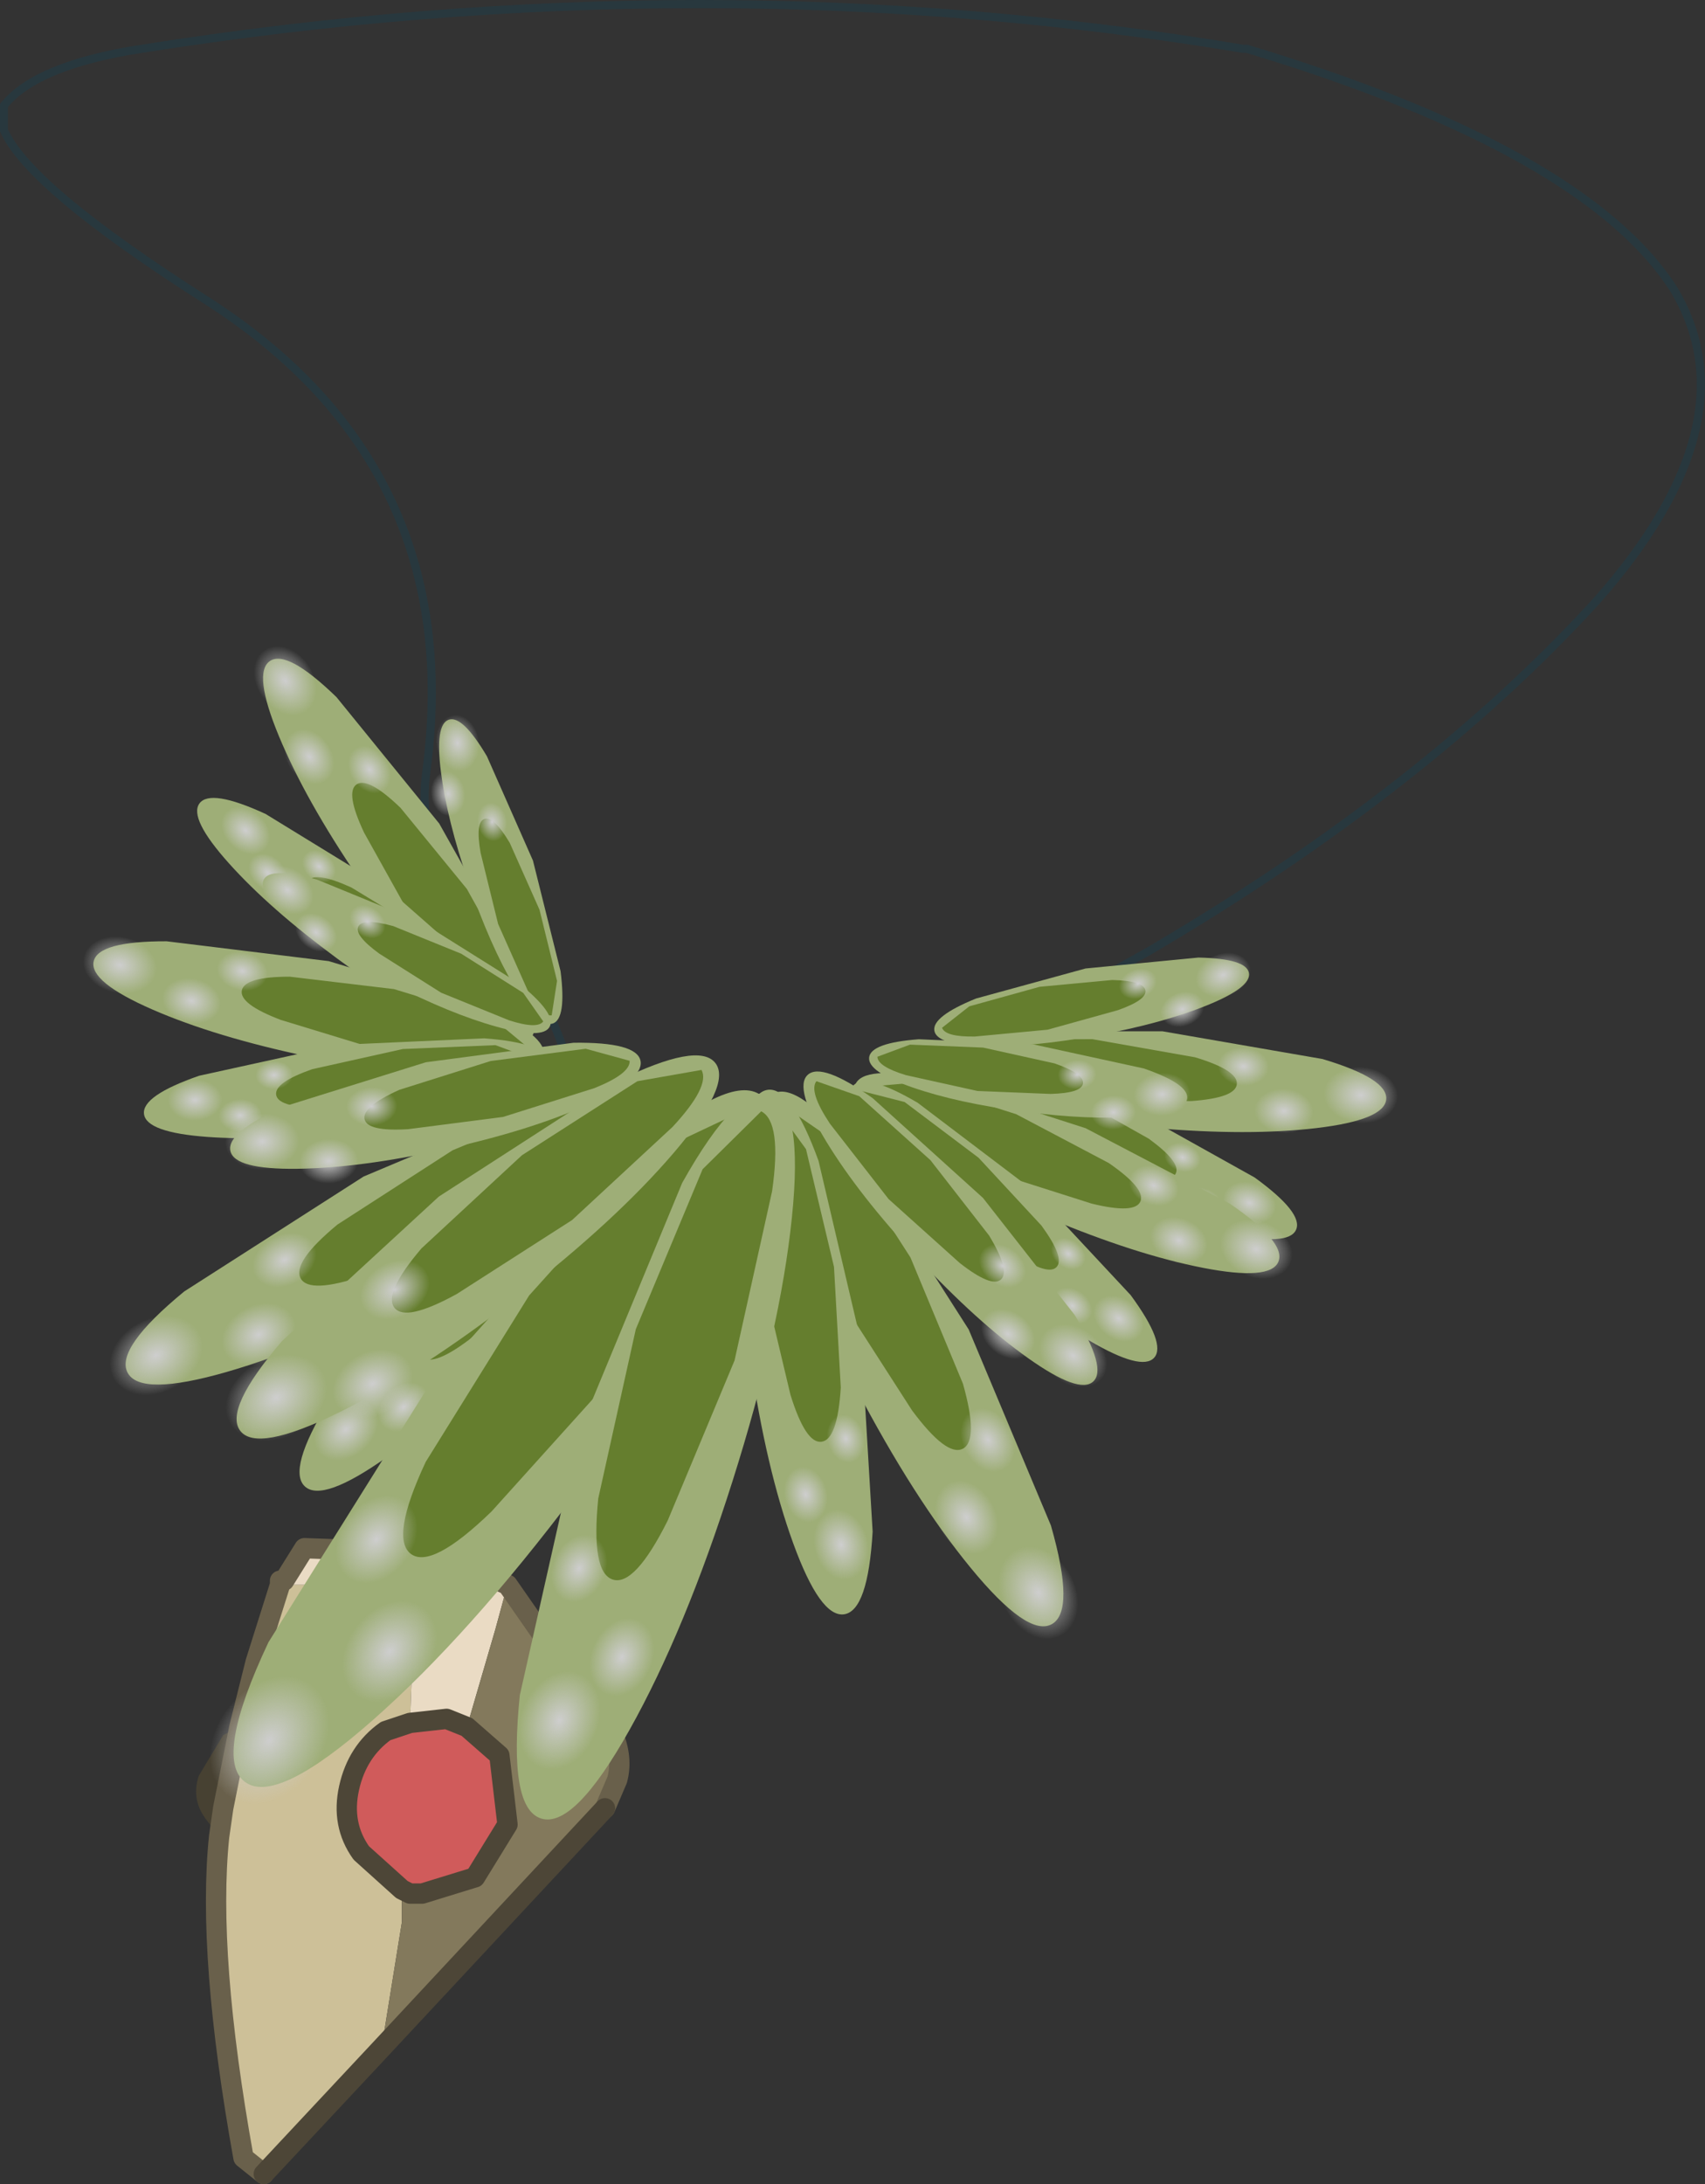 <svg viewBox="0 0 67.938 86.991" xmlns="http://www.w3.org/2000/svg" xmlns:xlink="http://www.w3.org/1999/xlink"><rect x="0" y="0" width="67.938" height="86.991" fill="#333333" stroke="none"/><g transform="translate(-241.06 -157.07)"><use transform="translate(240.89 157.07) scale(3.237)" width="21.05" height="26.05" xlink:href="#a"/><use transform="matrix(.158 -1.834 -1.834 -.158 296.13 202.78)" width="2.1" height="9.9" xlink:href="#b"/><use transform="matrix(-.233 -1.266 -1.266 .233 291.07 197.15)" width="2.1" height="9.9" xlink:href="#b"/><use transform="matrix(.669 -1.484 -1.484 -.669 292 207.61)" width="2.1" height="9.9" xlink:href="#b"/><use transform="matrix(.021 -.274 -.361 -.028 296.66 201.91)" width="8.1" height="8.1" xlink:href="#c"/><use transform="matrix(.017 -.217 -.286 -.022 293.31 202.29)" width="8.1" height="8.1" xlink:href="#c"/><use transform="matrix(.015 -.188 -.248 -.019 291.55 200.38)" width="8.1" height="8.1" xlink:href="#c"/><use transform="matrix(-.073 -.196 -.258 .096 291.14 196.31)" width="8.1" height="8.1" xlink:href="#c"/><use transform="matrix(-.058 -.155 -.204 .076 289.23 197.59)" width="8.1" height="8.1" xlink:href="#c"/><use transform="matrix(-.05 -.134 -.177 .066 287.32 196.53)" width="8.1" height="8.1" xlink:href="#c"/><use transform="matrix(.063 -.19 -.251 -.084 291.61 206.09)" width="8.1" height="8.1" xlink:href="#c"/><use transform="matrix(.05 -.151 -.199 -.066 289.55 205.92)" width="8.1" height="8.1" xlink:href="#c"/><use transform="matrix(.043 -.131 -.172 -.057 288.7 203.93)" width="8.1" height="8.1" xlink:href="#c"/><use transform="scale(1.846 -1.846) rotate(67.278 164.01 61.92)" width="2.1" height="9.9" xlink:href="#b"/><use transform="matrix(.166 -1.28 -1.28 -.166 288.19 202.17)" width="2.1" height="9.9" xlink:href="#b"/><use transform="matrix(1.094 -1.212 -1.212 -1.094 285.9 212.42)" width="2.1" height="9.9" xlink:href="#b"/><use transform="matrix(.104 -.255 -.336 -.137 292.06 208.41)" width="8.1" height="8.1" xlink:href="#c"/><use transform="matrix(.082 -.202 -.266 -.109 288.78 207.74)" width="8.1" height="8.1" xlink:href="#c"/><use transform="matrix(.071 -.175 -.231 -.094 287.68 205.38)" width="8.1" height="8.1" xlink:href="#c"/><use transform="matrix(-.009 -.209 -.276 .013 288.52 201.45)" width="8.1" height="8.1" xlink:href="#c"/><use transform="matrix(-.007 -.166 -.219 .01 286.34 202.01)" width="8.1" height="8.1" xlink:href="#c"/><use transform="matrix(-.006 -.144 -.189 .009 284.77 200.42)" width="8.1" height="8.1" xlink:href="#c"/><use transform="matrix(.119 -.162 -.214 -.157 286.02 210.88)" width="8.1" height="8.1" xlink:href="#c"/><use transform="matrix(.094 -.128 -.169 -.124 284.09 210.1)" width="8.1" height="8.1" xlink:href="#c"/><use transform="matrix(.082 -.111 -.147 -.107 283.89 207.89)" width="8.1" height="8.1" xlink:href="#c"/><use transform="translate(248.82 218.41) scale(3.237)" width="5.35" height="7.9" xlink:href="#d"/><use transform="scale(2.411 -2.411) rotate(27.667 245.974 190.18)" width="2.1" height="9.9" xlink:href="#b"/><use transform="scale(1.686 -1.686) rotate(42.986 244.667 150.126)" width="2.1" height="9.9" xlink:href="#b"/><use transform="matrix(2.11 -.308 -.308 -2.11 272.48 221.69)" width="2.1" height="9.9" xlink:href="#b"/><use transform="matrix(.317 -.17 -.224 -.418 282.06 222.89)" width="8.1" height="8.1" xlink:href="#c"/><use transform="matrix(.251 -.135 -.177 -.331 279.27 219.39)" width="8.1" height="8.1" xlink:href="#c"/><use transform="matrix(.217 -.117 -.154 -.287 280.17 216.06)" width="8.1" height="8.1" xlink:href="#c"/><use transform="matrix(.165 -.218 -.288 -.217 284.32 212.83)" width="8.1" height="8.1" xlink:href="#c"/><use transform="matrix(.131 -.173 -.228 -.172 281.62 211.6)" width="8.1" height="8.1" xlink:href="#c"/><use transform="matrix(.113 -.15 -.198 -.149 281.35 208.7)" width="8.1" height="8.1" xlink:href="#c"/><use transform="matrix(.254 -.064 -.085 -.335 273.89 220.21)" width="8.1" height="8.1" xlink:href="#c"/><use transform="matrix(.202 -.051 -.067 -.266 272.62 217.88)" width="8.1" height="8.1" xlink:href="#c"/><use transform="matrix(.175 -.044 -.058 -.23 274.29 215.48)" width="8.1" height="8.1" xlink:href="#c"/><use transform="matrix(1.528 -1.039 1.039 1.528 250.21 184.49)" width="2.1" height="9.9" xlink:href="#b"/><use transform="rotate(-18.918 687.558 -680.157) scale(1.292)" width="2.1" height="9.9" xlink:href="#b"/><use transform="matrix(.97 -1.315 1.315 .97 247.99 190.45)" width="2.1" height="9.9" xlink:href="#b"/><use transform="matrix(.229 -.153 .202 .302 250.68 183.58)" width="8.1" height="8.1" xlink:href="#c"/><use transform="matrix(.182 -.121 .16 .239 252 186.73)" width="8.1" height="8.1" xlink:href="#c"/><use transform="matrix(.157 -.105 .138 .207 254.59 187.31)" width="8.1" height="8.1" xlink:href="#c"/><use transform="matrix(.207 -.033 .043 .273 258.28 185.69)" width="8.1" height="8.1" xlink:href="#c"/><use transform="matrix(.164 -.026 .034 .216 258.11 187.92)" width="8.1" height="8.1" xlink:href="#c"/><use transform="matrix(.142 -.022 .029 .187 259.98 189.14)" width="8.1" height="8.1" xlink:href="#c"/><use transform="matrix(.135 -.149 .196 .178 249.51 190.03)" width="8.1" height="8.1" xlink:href="#c"/><use transform="matrix(.107 -.118 .155 .141 250.67 191.73)" width="8.1" height="8.1" xlink:href="#c"/><use transform="matrix(.093 -.102 .135 .122 252.85 191.5)" width="8.1" height="8.1" xlink:href="#c"/><use transform="rotate(-78.125 243.728 -51.928) scale(1.851)" width="2.1" height="9.9" xlink:href="#b"/><use transform="rotate(-62.809 283.796 -108.867) scale(1.294)" width="2.1" height="9.9" xlink:href="#b"/><use transform="rotate(-97.475 212.628 -6.79) scale(1.637)" width="2.1" height="9.9" xlink:href="#b"/><use transform="matrix(.059 -.269 .355 .078 244.16 196.28)" width="8.1" height="8.1" xlink:href="#c"/><use transform="matrix(.047 -.214 .282 .062 247.36 197.55)" width="8.1" height="8.1" xlink:href="#c"/><use transform="matrix(.041 -.185 .244 .054 249.56 196.28)" width="8.1" height="8.1" xlink:href="#c"/><use transform="matrix(.127 -.167 .22 .167 251.11 192.52)" width="8.1" height="8.1" xlink:href="#c"/><use transform="matrix(.101 -.133 .175 .133 252.54 194.21)" width="8.1" height="8.1" xlink:href="#c"/><use transform="matrix(.087 -.115 .151 .115 254.74 193.78)" width="8.1" height="8.1" xlink:href="#c"/><use transform="matrix(-.006 -.201 .265 -.008 247.78 201.73)" width="8.1" height="8.1" xlink:href="#c"/><use transform="matrix(-.004 -.16 .21 -.006 249.8 202.17)" width="8.1" height="8.1" xlink:href="#c"/><use transform="matrix(-.004 -.138 .182 -.005 251.26 200.47)" width="8.1" height="8.1" xlink:href="#c"/><use transform="scale(-2.416) rotate(62.263 22.137 -129.03)" width="2.1" height="9.9" xlink:href="#b"/><use transform="scale(-1.69) rotate(77.58 1.182 -152.801)" width="2.1" height="9.9" xlink:href="#b"/><use transform="rotate(-137.084 170.23 58.814) scale(2.137)" width="2.1" height="9.9" xlink:href="#b"/><use transform="matrix(-.165 -.32 .422 -.217 246.24 213.23)" width="8.1" height="8.1" xlink:href="#c"/><use transform="matrix(-.131 -.254 .335 -.172 250.54 211.95)" width="8.1" height="8.1" xlink:href="#c"/><use transform="matrix(-.113 -.22 .29 -.149 251.68 208.75)" width="8.1" height="8.1" xlink:href="#c"/><use transform="matrix(-.011 -.274 .361 -.015 250.09 203.71)" width="8.1" height="8.1" xlink:href="#c"/><use transform="matrix(-.009 -.217 .286 -.012 253.04 204.25)" width="8.1" height="8.1" xlink:href="#c"/><use transform="matrix(-.008 -.188 .248 -.01 254.9 201.94)" width="8.1" height="8.1" xlink:href="#c"/><use transform="matrix(-.173 -.198 .261 -.229 254.49 215.73)" width="8.1" height="8.1" xlink:href="#c"/><use transform="matrix(-.137 -.157 .206 -.181 256.86 214.48)" width="8.1" height="8.1" xlink:href="#c"/><use transform="matrix(-.119 -.136 .179 -.157 256.93 211.59)" width="8.1" height="8.1" xlink:href="#c"/><use transform="rotate(-143.054 165.314 72.731) scale(3.456)" width="2.1" height="9.9" xlink:href="#b"/><use transform="matrix(-1.48 -1.912 1.912 -1.48 252.19 216.07)" width="2.1" height="9.9" xlink:href="#b"/><use transform="matrix(-2.914 -.924 .924 -2.914 265.68 230.47)" width="2.1" height="9.9" xlink:href="#b"/><use transform="matrix(-.409 -.313 .413 -.539 251.78 229.83)" width="8.1" height="8.1" xlink:href="#c"/><use transform="matrix(-.324 -.248 .328 -.427 256.57 225.58)" width="8.1" height="8.1" xlink:href="#c"/><use transform="matrix(-.281 -.215 .284 -.37 256.05 220.75)" width="8.1" height="8.1" xlink:href="#c"/><use transform="matrix(-.182 -.347 .458 -.24 250.95 215.12)" width="8.1" height="8.1" xlink:href="#c"/><use transform="matrix(-.145 -.275 .363 -.191 255.03 214.07)" width="8.1" height="8.1" xlink:href="#c"/><use transform="matrix(-.125 -.238 .314 -.165 256.03 210.07)" width="8.1" height="8.1" xlink:href="#c"/><use transform="matrix(-.345 -.149 .197 -.455 263.95 228.04)" width="8.1" height="8.1" xlink:href="#c"/><use transform="matrix(-.274 -.118 .156 -.361 266.32 225.01)" width="8.1" height="8.1" xlink:href="#c"/><use transform="matrix(-.237 -.103 .135 -.312 264.55 221.22)" width="8.1" height="8.1" xlink:href="#c"/></g><defs><g id="a"><path d="m10.55 6.65-.25.15-.3-.15-.1-.35.1-.3v-.05q.15-.15.3-.15l.25.15.15.35-.15.35m-.25.15L10 6l.3.8" fill="#96c0cf" fill-rule="evenodd" transform="translate(-5.25 15.95)"/><path d="M3.3 26.05q-.35-1.7-.15-3.6m1.6-.5.3.8" fill="none" stroke="#fff" stroke-linecap="round" stroke-linejoin="round" stroke-width=".05"/><path d="M8 16.75q-.95-4.65-1.9-5.4T5.3 9.5q.5-3.75-2.7-5.8Q.4 2.3.1 1.6v-.3Q.5.8 1.8.6 8.75-.5 15.35.6h.05q4.15 1.25 5.25 2.95 1 1.65-.95 3.85-2.1 2.3-5.5 4.3l-2.15 1.2-2.55 1.85" fill="none" stroke="#28383e" stroke-linecap="round" stroke-linejoin="round" stroke-width=".1"/></g><g id="b" fill-rule="evenodd"><path d="M1.8-3.5 2.1 0l-.3 3.5q-.3 1.45-.75 1.45T.3 3.5 0 0t.3-3.5.75-1.45.75 1.45" fill="#9eae77" transform="translate(0 4.95)"/><path d="m1.6-.75.2 2.25-.2 2.25-.5.95q-.3-.05-.45-.95L.45 1.5l.2-2.25q.15-.95.45-.95t.5.95" fill="#657e2e" transform="translate(0 4.95)"/></g><g id="d"><path d="m8.25 5.3-.2 1-.05.35-.15-.2q-.2-.25-.1-.55l.3-.5.2-.1" fill="#474132" fill-rule="evenodd" transform="translate(-7.7 -3)"/><path d="M8.75 3.55h.75l.5.05.4.3-.05 1.35-.3.1q-.35.25-.45.7t.15.8l.5.45v.4L10 9.25 8.55 10.8l-.25-.2Q7.85 8.1 8 6.65l.05-.35.2-1 .2-.8.3-.95" fill="#cdc098" fill-rule="evenodd" transform="translate(-7.7 -3)"/><path d="m10.45 3.15.65.2.45.2-.15.55-.35 1.2-.25-.1-.45.05.05-1.35-.4-.3-.5-.05h-.75V3.5h.05l.25-.4 1.4.05" fill="#eadbc4" fill-rule="evenodd" transform="translate(-7.7 -3)"/><path d="m11.05 5.3.35-1.2.15-.55.8 1.15q.7.7.55 1.25l-.15.35L10 9.25l.25-1.55v-.4l.1.05h.15l.65-.2.4-.65-.1-.85-.4-.35" fill="#83795c" fill-rule="evenodd" transform="translate(-7.7 -3)"/><path d="m10.35 5.25.45-.05.25.1.4.35.1.85-.4.65-.65.2h-.15l-.1-.05-.5-.45q-.25-.35-.15-.8t.45-.7l.3-.1" fill="#d05b5b" fill-rule="evenodd" transform="translate(-7.7 -3)"/><path d="M2.75.15 1.35.1 1.1.5h-.05v.05l-.3.95-.2.8-.2 1-.05.35Q.15 5.1.6 7.6l.25.2m3-7.25L3.4.35M5.05 3.3l.15-.35q.15-.55-.55-1.25L3.85.55" fill="none" stroke="#69604b" stroke-linecap="round" stroke-linejoin="round" stroke-width=".25"/><path d="m3.4.35-.65-.2m-.1 2.1.45-.05.25.1m-.8 2 .1.05h.15l.65-.2.4-.65-.1-.85-.4-.35M2.3 6.25 5.05 3.3M.85 7.8 2.3 6.25m.35-4-.3.1q-.35.25-.45.7t.15.8l.5.45" fill="none" stroke="#4d4637" stroke-linecap="round" stroke-linejoin="round" stroke-width=".25"/></g><radialGradient id="e" cx="0" cy="0" r="819.2" gradientTransform="translate(4.05) scale(.005)" gradientUnits="userSpaceOnUse"><stop stop-color="#cecece" offset="0"/><stop stop-color="#cecece" stop-opacity="0" offset="1"/></radialGradient><path d="M4.05-4.05q1.7 0 2.85 1.15Q8.1-1.7 8.1 0T6.9 2.85q-1.15 1.2-2.85 1.2t-2.9-1.2Q0 1.7 0 0t1.15-2.9q1.2-1.15 2.9-1.15" fill="url(#e)" fill-rule="evenodd" transform="translate(0 4.05)" id="c"/></defs></svg>